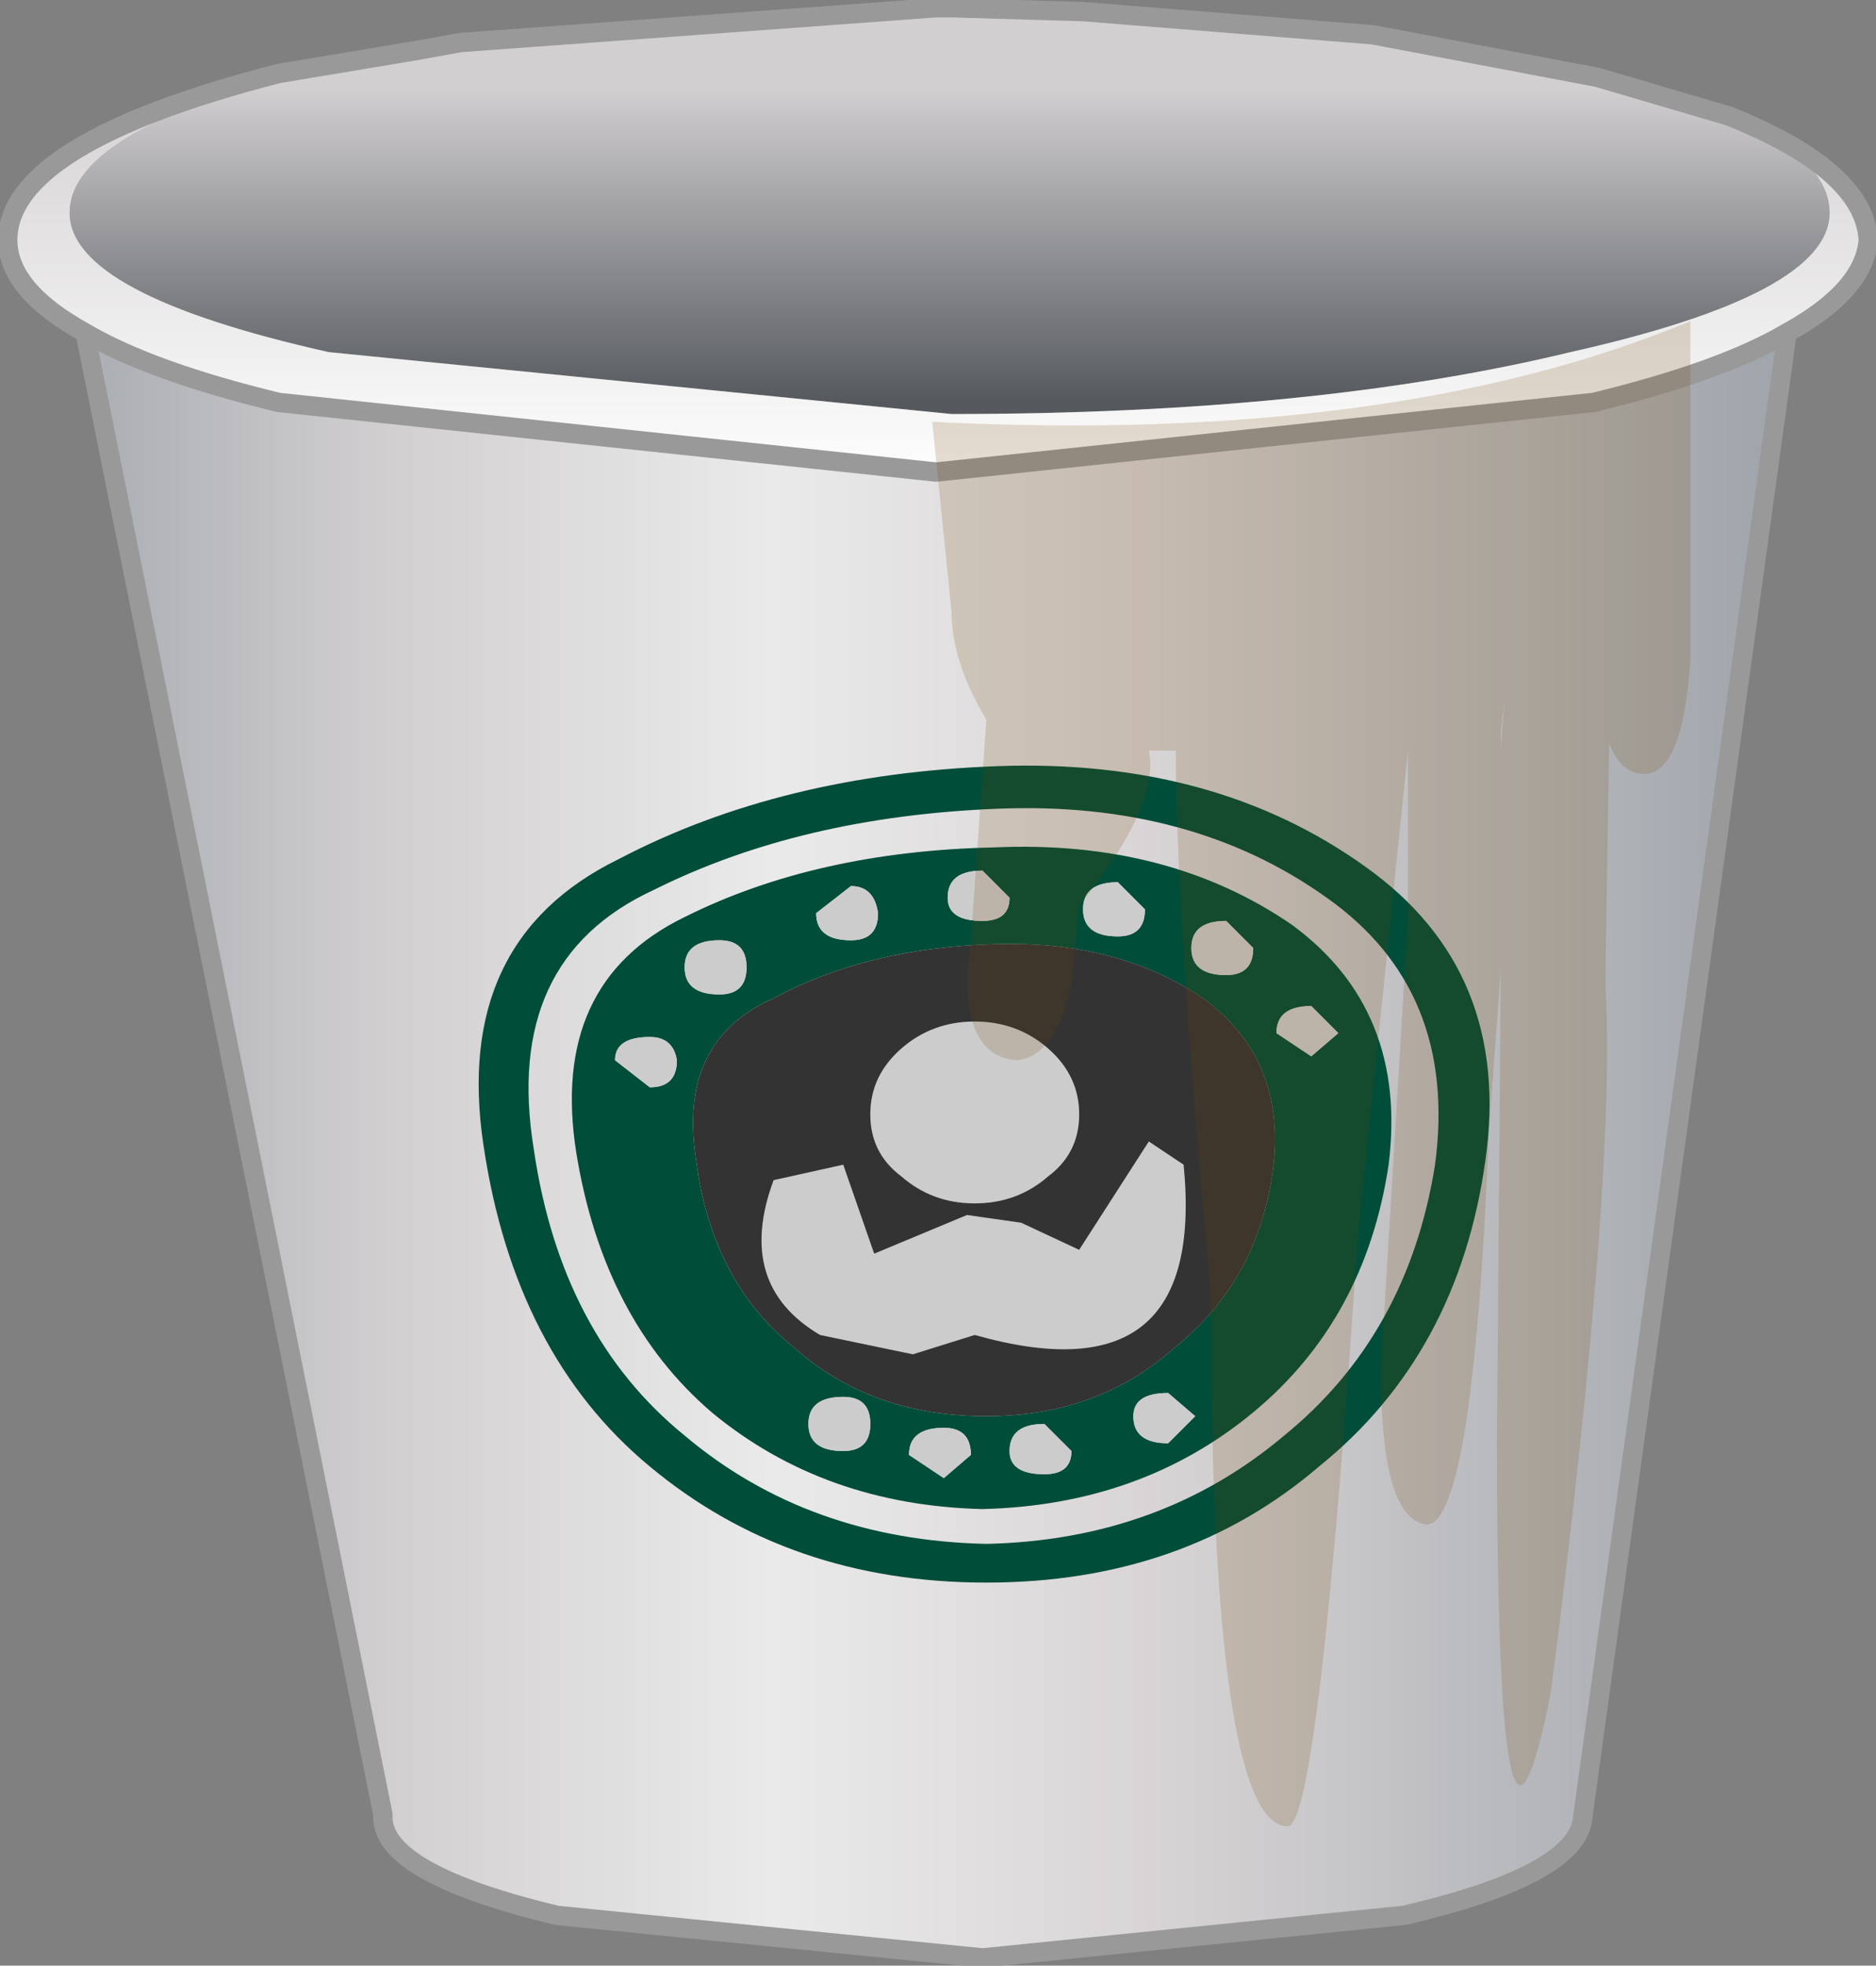 <?xml version="1.0" encoding="UTF-8" standalone="no"?>
<svg xmlns:xlink="http://www.w3.org/1999/xlink" height="25.4px" width="24.25px" xmlns="http://www.w3.org/2000/svg">
  <rect width="100%" height="100%" fill="#808080" stroke="none"/>
  <g transform="matrix(1.0, 0.0, 0.0, 1.0, 12.1, 12.7)">
    <use height="25.4" transform="matrix(1.0, 0.0, 0.0, 1.0, -12.1, -12.7)" width="24.25" xlink:href="#shape0"/>
  </g>
  <defs>
    <g id="shape0" transform="matrix(1.0, 0.0, 0.0, 1.0, 12.1, 12.7)">
      <path d="M-7.0 -12.0 L-6.7 -12.05 -6.15 -12.15 0.0 -12.6 0.2 -12.6 1.9 -12.55 5.65 -12.25 8.55 -11.7 10.25 -11.2 Q11.55 -10.65 11.55 -9.95 11.55 -8.9 8.2 -8.15 4.9 -7.35 0.2 -7.35 L-7.85 -8.15 Q-11.2 -8.9 -11.2 -9.95 -11.2 -11.05 -7.85 -11.85 L-7.0 -12.0" fill="url(#gradient0)" fill-rule="evenodd" stroke="none"/>
      <path d="M10.25 -11.2 Q12.0 -10.5 12.05 -9.6 12.0 -8.95 11.0 -8.4 10.15 -7.9 8.5 -7.5 L0.0 -6.6 -8.5 -7.5 Q-10.15 -7.9 -11.0 -8.4 -12.0 -8.95 -12.0 -9.6 -12.0 -10.85 -8.5 -11.75 L-7.0 -12.0 -7.85 -11.85 Q-11.2 -11.05 -11.2 -9.95 -11.2 -8.9 -7.85 -8.15 L0.2 -7.35 Q4.9 -7.35 8.2 -8.15 11.55 -8.9 11.55 -9.95 11.55 -10.65 10.25 -11.2" fill="url(#gradient1)" fill-rule="evenodd" stroke="none"/>
      <path d="M11.0 -8.4 L8.35 10.85 Q8.2 11.55 6.05 12.05 L0.6 12.6 -4.9 12.05 Q-7.2 11.5 -7.15 10.75 L-11.0 -8.4 Q-10.15 -7.9 -8.5 -7.5 L0.0 -6.6 8.5 -7.5 Q10.15 -7.9 11.0 -8.4" fill="url(#gradient2)" fill-rule="evenodd" stroke="none"/>
      <path d="M-7.0 -12.0 L-6.7 -12.05 -6.15 -12.15 0.0 -12.6 0.2 -12.6 1.9 -12.55 5.65 -12.25 8.55 -11.7 10.25 -11.2 Q12.0 -10.5 12.05 -9.6 12.0 -8.95 11.0 -8.4 L8.35 10.85 Q8.2 11.55 6.05 12.05 L0.6 12.6 -4.9 12.05 Q-7.2 11.5 -7.15 10.75 L-11.0 -8.4 Q-12.0 -8.95 -12.0 -9.6 -12.0 -10.85 -8.5 -11.75 L-7.0 -12.0 M-11.0 -8.4 Q-10.15 -7.9 -8.5 -7.5 L0.0 -6.6 8.5 -7.5 Q10.15 -7.9 11.0 -8.4" fill="none" stroke="#999999" stroke-linecap="round" stroke-linejoin="round" stroke-width="0.25"/>
      <path d="M3.75 -0.1 Q4.1 -0.1 4.1 -0.45 L3.75 -0.8 Q3.3 -0.8 3.3 -0.45 3.3 -0.1 3.75 -0.1 M0.95 -1.1 L0.6 -1.45 Q0.15 -1.45 0.15 -1.1 0.15 -0.8 0.6 -0.8 0.95 -0.8 0.95 -1.1 M1.9 -0.95 Q1.9 -0.6 2.35 -0.6 2.7 -0.6 2.7 -0.95 L2.35 -1.3 Q1.9 -1.3 1.9 -0.95 M5.05 -1.1 Q3.3 -2.35 0.8 -2.25 -1.75 -2.15 -3.65 -1.2 -5.6 -0.3 -5.2 2.15 -4.85 4.55 -3.25 5.85 -1.65 7.2 0.65 7.25 2.9 7.2 4.5 5.85 6.1 4.55 6.45 2.35 6.75 0.1 5.05 -1.1 M4.6 -0.75 Q6.1 0.35 5.85 2.35 5.55 4.35 4.1 5.55 2.65 6.75 0.6 6.8 -1.45 6.75 -2.9 5.55 -4.3 4.35 -4.65 2.2 -5.0 0.0 -3.25 -0.85 -1.55 -1.7 0.75 -1.75 3.0 -1.85 4.6 -0.75 M5.55 -1.5 Q7.45 -0.15 7.1 2.3 6.75 4.8 4.95 6.25 3.2 7.75 0.65 7.75 -1.9 7.75 -3.7 6.25 -5.45 4.8 -5.85 2.1 -6.25 -0.55 -4.1 -1.6 -2.0 -2.7 0.8 -2.8 3.6 -2.9 5.55 -1.5 M4.35 2.45 Q4.55 1.0 3.45 0.2 2.35 -0.55 0.75 -0.5 -0.9 -0.45 -2.1 0.2 -3.35 0.75 -3.1 2.3 -2.9 3.85 -1.85 4.7 -0.85 5.6 0.65 5.6 2.1 5.6 3.1 4.7 4.15 3.85 4.35 2.45 M4.4 0.65 L4.85 0.95 5.2 0.65 4.85 0.3 Q4.4 0.3 4.4 0.65 M-0.85 5.7 Q-0.85 5.35 -1.2 5.35 -1.65 5.35 -1.65 5.7 -1.65 6.05 -1.2 6.05 -0.85 6.05 -0.85 5.7 M-3.7 1.35 Q-3.35 1.35 -3.35 1.0 -3.4 0.7 -3.7 0.7 -4.15 0.7 -4.15 1.0 L-3.7 1.35 M-2.8 -0.55 Q-3.25 -0.55 -3.25 -0.2 -3.25 0.15 -2.8 0.15 -2.45 0.15 -2.45 -0.2 -2.45 -0.55 -2.8 -0.55 M-1.1 -0.55 Q-0.75 -0.55 -0.75 -0.9 -0.8 -1.25 -1.1 -1.25 L-1.55 -0.9 Q-1.55 -0.55 -1.1 -0.55 M3.0 5.3 Q2.55 5.3 2.55 5.6 2.55 5.95 3.0 5.95 L3.35 5.6 3.0 5.3 M1.4 5.7 Q0.95 5.7 0.95 6.05 0.95 6.35 1.4 6.35 1.75 6.35 1.75 6.05 L1.4 5.7 M0.45 6.1 Q0.45 5.75 0.1 5.75 -0.35 5.75 -0.35 6.1 L0.1 6.4 0.45 6.1" fill="#004d39" fill-rule="evenodd" stroke="none"/>
      <path d="M1.9 -0.95 Q1.9 -1.3 2.35 -1.3 L2.7 -0.95 Q2.7 -0.6 2.35 -0.6 1.9 -0.6 1.9 -0.95 M0.95 -1.1 Q0.95 -0.8 0.6 -0.8 0.15 -0.8 0.15 -1.1 0.15 -1.45 0.6 -1.45 L0.95 -1.1 M3.75 -0.1 Q3.3 -0.1 3.3 -0.45 3.3 -0.8 3.75 -0.8 L4.1 -0.45 Q4.1 -0.1 3.75 -0.1 M2.75 2.05 L3.2 2.35 Q3.5 5.4 0.5 4.55 L-0.3 4.8 -1.5 4.55 Q-2.6 3.9 -2.1 2.55 L-1.2 2.35 -0.8 3.5 0.4 3.0 1.1 3.1 1.85 3.45 2.75 2.05 M4.4 0.65 Q4.4 0.3 4.85 0.3 L5.2 0.65 4.85 0.95 4.4 0.65 M1.85 1.7 Q1.85 2.2 1.45 2.5 1.05 2.85 0.5 2.85 -0.05 2.85 -0.45 2.5 -0.85 2.2 -0.85 1.7 -0.85 1.2 -0.45 0.85 -0.05 0.5 0.5 0.5 1.05 0.5 1.45 0.85 1.85 1.2 1.85 1.7 M0.45 6.1 L0.1 6.4 -0.35 6.1 Q-0.35 5.75 0.1 5.75 0.45 5.75 0.45 6.1 M1.4 5.7 L1.75 6.05 Q1.75 6.35 1.4 6.35 0.95 6.35 0.95 6.05 0.95 5.7 1.4 5.7 M3.0 5.3 L3.35 5.6 3.0 5.95 Q2.55 5.95 2.55 5.6 2.55 5.3 3.0 5.3 M-1.1 -0.55 Q-1.55 -0.55 -1.55 -0.9 L-1.1 -1.25 Q-0.8 -1.25 -0.75 -0.9 -0.75 -0.55 -1.1 -0.55 M-2.8 -0.55 Q-2.45 -0.55 -2.45 -0.2 -2.45 0.15 -2.8 0.15 -3.25 0.15 -3.25 -0.2 -3.25 -0.55 -2.8 -0.55 M-3.7 1.35 L-4.15 1.0 Q-4.15 0.7 -3.7 0.7 -3.4 0.7 -3.35 1.0 -3.35 1.35 -3.7 1.35 M-0.85 5.7 Q-0.85 6.05 -1.2 6.05 -1.65 6.05 -1.65 5.7 -1.65 5.35 -1.2 5.35 -0.85 5.35 -0.85 5.7" fill="#cccccc" fill-rule="evenodd" stroke="none"/>
      <path d="M4.35 2.45 Q4.15 3.85 3.1 4.7 2.1 5.6 0.65 5.6 -0.85 5.6 -1.85 4.7 -2.9 3.85 -3.1 2.3 -3.35 0.75 -2.1 0.2 -0.9 -0.45 0.75 -0.5 2.35 -0.55 3.45 0.2 4.55 1.0 4.35 2.45 M2.75 2.05 L1.85 3.45 1.1 3.1 0.4 3.0 -0.8 3.5 -1.2 2.35 -2.1 2.55 Q-2.6 3.9 -1.5 4.55 L-0.3 4.8 0.5 4.55 Q3.5 5.4 3.2 2.35 L2.75 2.05 M1.85 1.7 Q1.85 1.2 1.45 0.85 1.05 0.5 0.5 0.5 -0.05 0.5 -0.45 0.85 -0.85 1.2 -0.85 1.7 -0.85 2.2 -0.45 2.5 -0.05 2.85 0.5 2.85 1.05 2.85 1.45 2.5 1.85 2.2 1.85 1.7" fill="#333333" fill-rule="evenodd" stroke="none"/>
      <path d="M7.3 -3.05 L7.35 -3.65 7.3 -3.25 7.3 -3.05 M0.45 -0.55 L0.65 -3.4 Q0.2 -4.15 0.2 -4.8 L-0.05 -7.25 Q5.9 -6.95 9.75 -8.55 L9.75 -4.15 Q9.65 -2.7 9.15 -2.7 8.85 -2.7 8.7 -3.1 L8.65 0.0 Q8.8 2.5 7.95 9.15 7.25 12.7 7.25 5.9 L7.3 -0.15 7.15 1.85 Q6.95 6.95 6.35 7.0 5.75 6.95 5.75 5.0 L6.1 -0.85 6.1 -2.45 6.1 -3.0 5.45 3.3 Q4.95 10.85 4.55 10.9 3.55 10.9 3.55 4.0 3.1 -0.85 3.1 -3.0 L2.75 -3.0 Q2.9 -2.3 1.85 -1.0 L1.75 0.0 Q1.55 0.95 1.05 1.0 0.25 0.95 0.45 -0.55" fill="#764701" fill-opacity="0.176" fill-rule="evenodd" stroke="none"/>
    </g>
    <linearGradient gradientTransform="matrix(0.0, 0.003, -0.014, 0.0, 0.25, -9.95)" gradientUnits="userSpaceOnUse" id="gradient0" spreadMethod="pad" x1="-819.2" x2="819.2">
      <stop offset="0.169" stop-color="#d2cfd1"/>
      <stop offset="1.0" stop-color="#55595e"/>
    </linearGradient>
    <linearGradient gradientTransform="matrix(0.0, 0.004, -0.015, 0.0, 0.05, -9.65)" gradientUnits="userSpaceOnUse" id="gradient1" spreadMethod="pad" x1="-819.2" x2="819.2">
      <stop offset="0.169" stop-color="#d2cfd1"/>
      <stop offset="1.0" stop-color="#ffffff"/>
    </linearGradient>
    <linearGradient gradientTransform="matrix(0.013, 0.0, 0.0, 0.013, 0.0, 2.1)" gradientUnits="userSpaceOnUse" id="gradient2" spreadMethod="pad" x1="-819.2" x2="819.2">
      <stop offset="0.0" stop-color="#adb0b5"/>
      <stop offset="0.169" stop-color="#d2cfd1"/>
      <stop offset="0.4" stop-color="#eaeaea"/>
      <stop offset="0.624" stop-color="#d9d5d6"/>
      <stop offset="1.0" stop-color="#a1a6ac"/>
    </linearGradient>
  </defs>
</svg>
